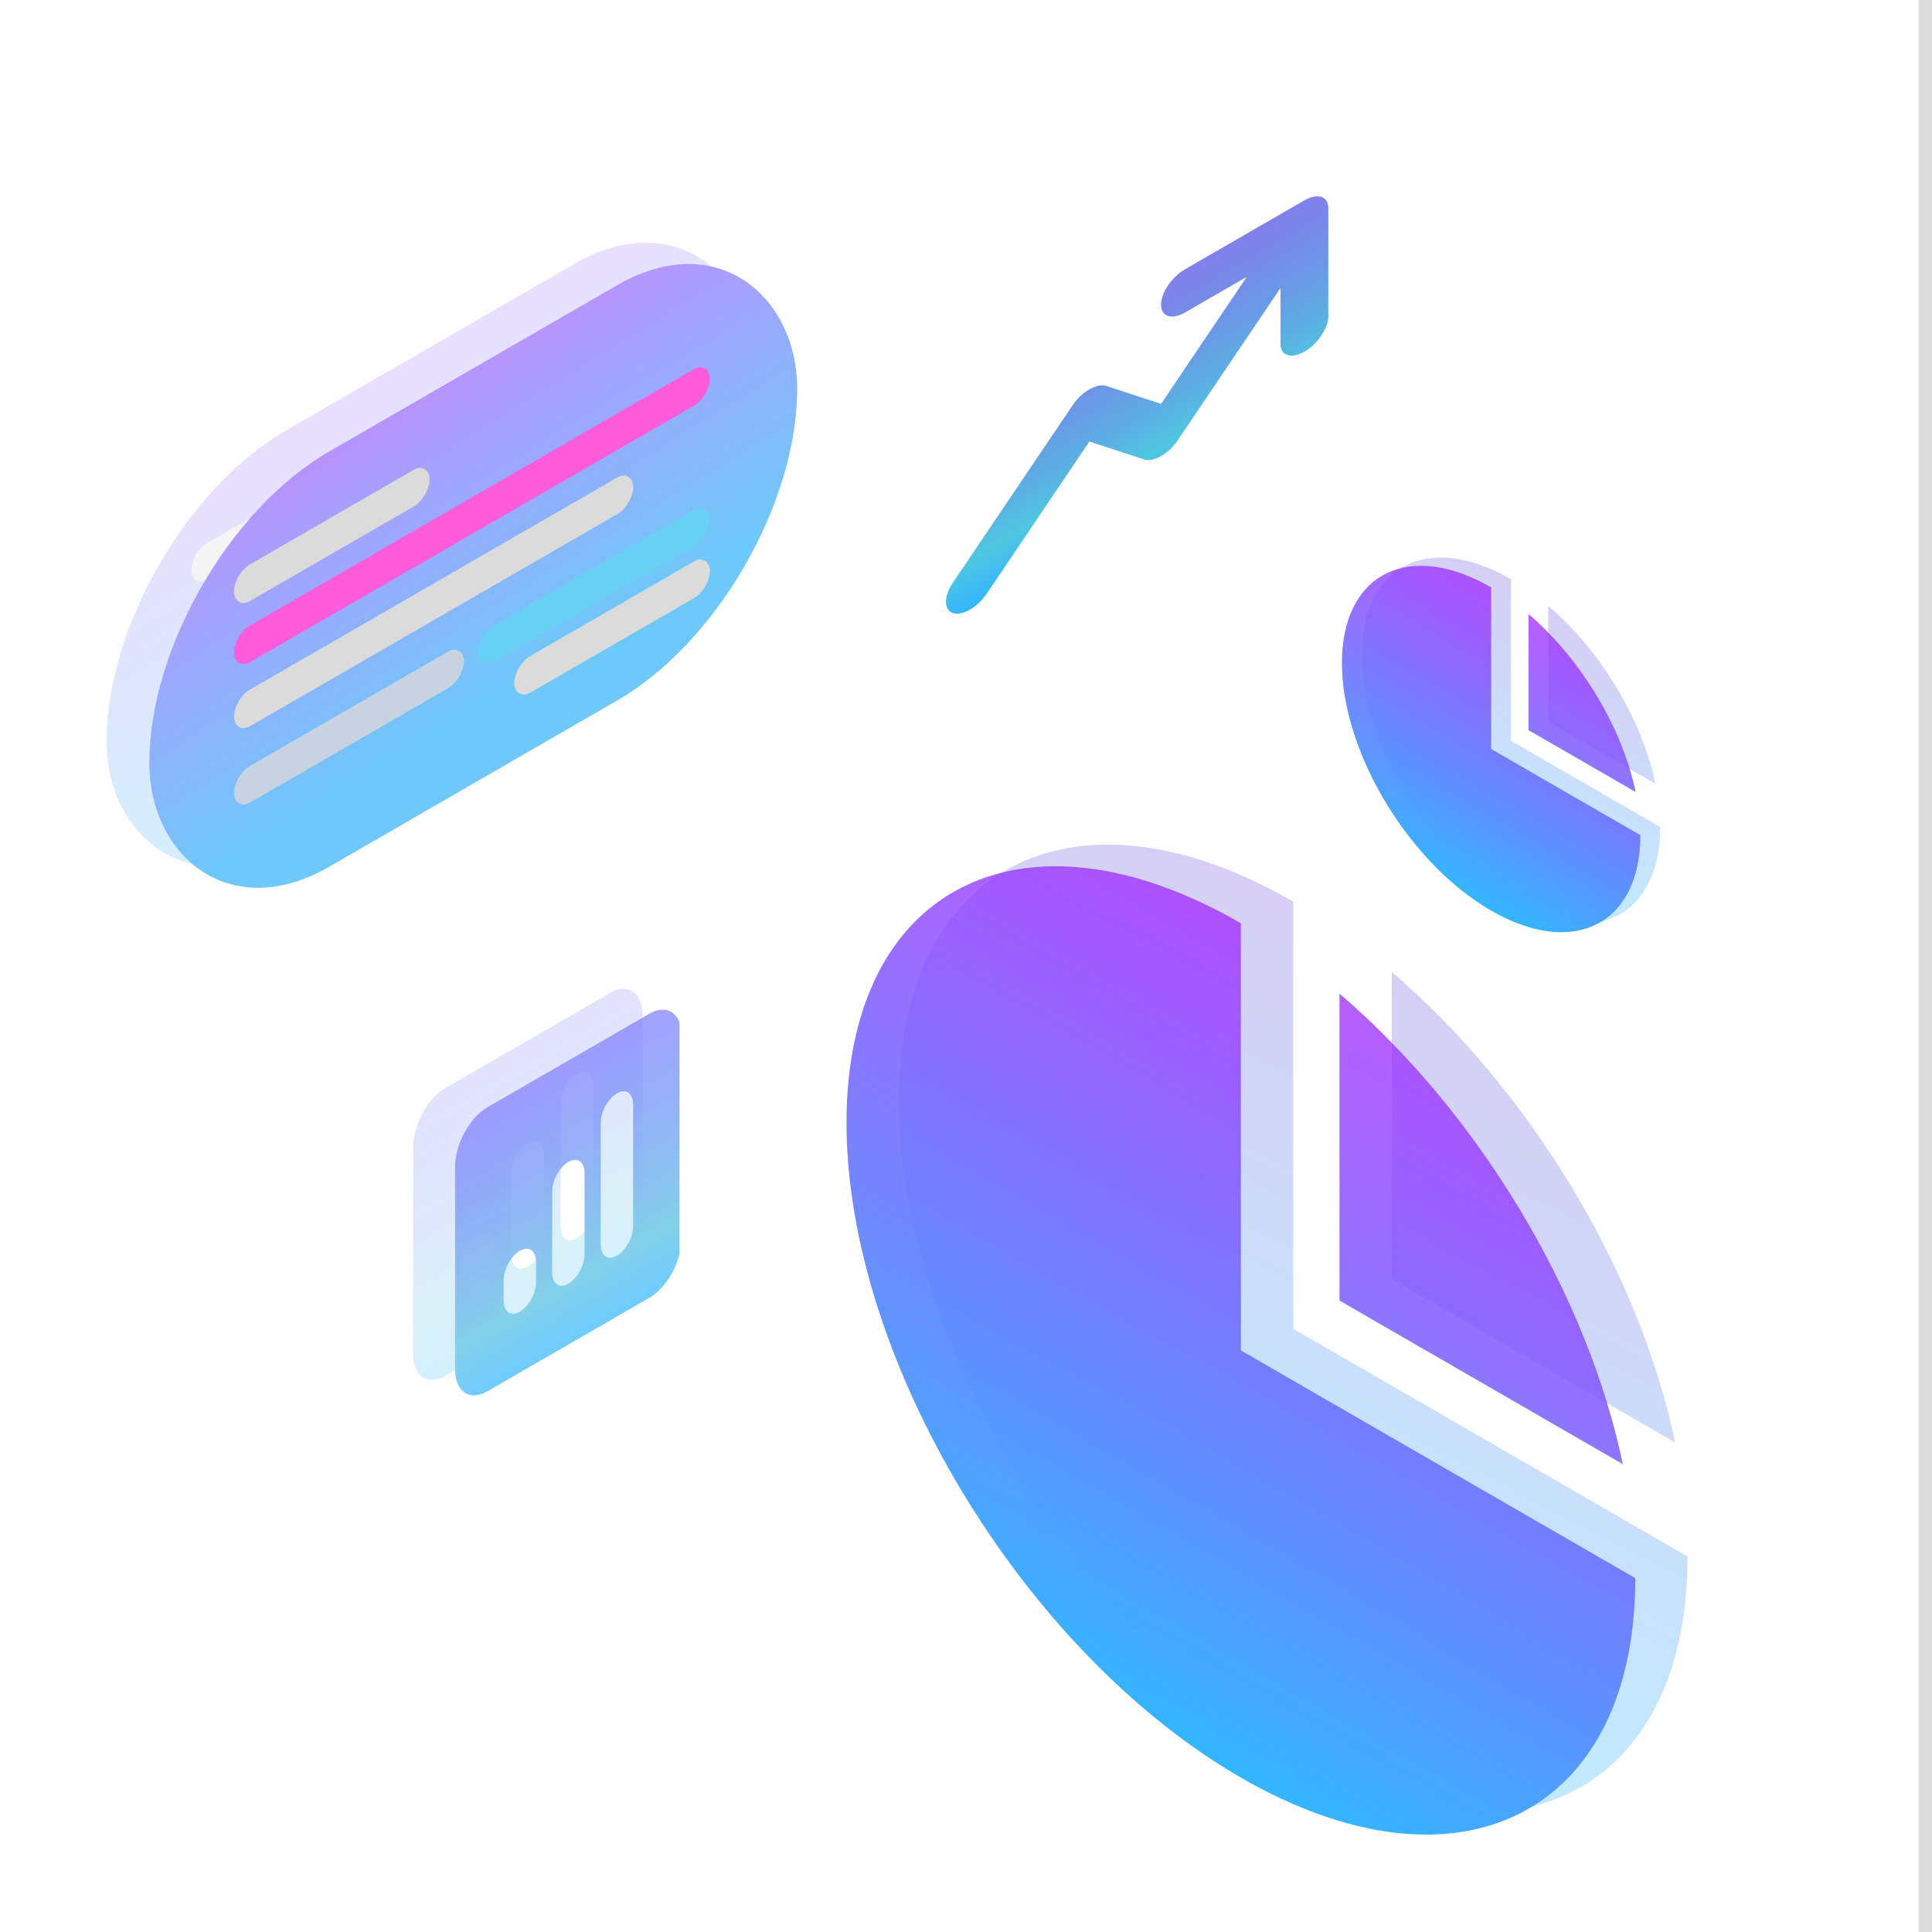 <svg width="145" height="145" viewBox="0 0 145 145" fill="none" xmlns="http://www.w3.org/2000/svg">
<g clip-path="url(#clip0_2048_23810)">
<g opacity="0.8">
<g opacity="0.3">
<rect width="56.146" height="31.167" rx="15.583" transform="matrix(0.866 -0.5 2.20305e-08 1 8 40.073)" fill="url(#paint0_linear_2048_23810)"/>
<rect width="16.958" height="2.75" rx="1.375" transform="matrix(0.866 -0.5 2.20305e-08 1 14.351 41.448)" fill="#D2D2D2"/>
<rect width="16.958" height="2.75" rx="1.375" transform="matrix(0.866 -0.5 2.20305e-08 1 35.388 48.323)" fill="#D2D2D2"/>
<g style="mix-blend-mode:overlay">
<rect width="20.167" height="2.75" rx="1.375" transform="matrix(0.866 -0.5 2.20305e-08 1 32.609 46.032)" fill="#42C6F0"/>
</g>
<g style="mix-blend-mode:multiply">
<rect width="41.25" height="2.75" rx="1.375" transform="matrix(0.866 -0.5 2.20305e-08 1 14.351 46.032)" fill="#FF33D2"/>
</g>
<g style="mix-blend-mode:multiply">
<rect width="19.938" height="2.75" rx="1.375" transform="matrix(0.866 -0.5 2.20305e-08 1 14.351 56.573)" fill="#B9C8D9"/>
</g>
<g style="mix-blend-mode:soft-light">
<rect width="34.604" height="2.75" rx="1.375" transform="matrix(0.866 -0.5 2.20305e-08 1 14.351 50.844)" fill="#D2D2D2"/>
</g>
</g>
<rect width="56.146" height="31.167" rx="15.583" transform="matrix(0.866 -0.5 2.20305e-08 1 11.208 41.677)" fill="url(#paint1_linear_2048_23810)"/>
<rect width="16.958" height="2.75" rx="1.375" transform="matrix(0.866 -0.5 2.20305e-08 1 17.559 43.052)" fill="#D2D2D2"/>
<rect width="16.958" height="2.75" rx="1.375" transform="matrix(0.866 -0.5 2.20305e-08 1 38.597 49.927)" fill="#D2D2D2"/>
<g style="mix-blend-mode:overlay">
<rect width="20.167" height="2.75" rx="1.375" transform="matrix(0.866 -0.5 2.20305e-08 1 35.818 47.636)" fill="#42C6F0"/>
</g>
<g style="mix-blend-mode:multiply">
<rect width="41.25" height="2.75" rx="1.375" transform="matrix(0.866 -0.5 2.20305e-08 1 17.559 47.636)" fill="#FF33D2"/>
</g>
<g style="mix-blend-mode:multiply">
<rect width="19.938" height="2.75" rx="1.375" transform="matrix(0.866 -0.5 2.20305e-08 1 17.559 58.177)" fill="#B9C8D9"/>
</g>
<g style="mix-blend-mode:soft-light">
<rect width="34.604" height="2.75" rx="1.375" transform="matrix(0.866 -0.5 2.20305e-08 1 17.559 52.448)" fill="#D2D2D2"/>
</g>
</g>
<g opacity="0.7" clip-path="url(#clip1_2048_23810)">
<path opacity="0.3" fill-rule="evenodd" clip-rule="evenodd" d="M33.462 81.635C32.102 82.42 31 84.439 31 86.144L31 101.582C31 103.287 32.102 104.033 33.462 103.248L45.774 96.14C47.134 95.355 48.236 93.336 48.236 91.631L48.236 76.193C48.236 74.488 47.134 73.742 45.774 74.527L33.462 81.635ZM44.543 81.413C44.543 80.56 43.991 80.187 43.312 80.58C42.632 80.972 42.08 81.982 42.08 82.835L42.08 92.097C42.08 92.95 42.632 93.323 43.312 92.93C43.991 92.538 44.543 91.528 44.543 90.676L44.543 81.413ZM40.849 86.633C40.849 85.78 40.298 85.407 39.618 85.8C38.938 86.192 38.387 87.202 38.387 88.055L38.387 94.23C38.387 95.082 38.938 95.455 39.618 95.063C40.298 94.67 40.849 93.661 40.849 92.808L40.849 86.633ZM37.156 93.397C37.156 92.544 36.605 92.171 35.925 92.564C35.245 92.956 34.693 93.966 34.693 94.818L34.693 96.362C34.693 97.215 35.245 97.588 35.925 97.195C36.605 96.802 37.156 95.793 37.156 94.941L37.156 93.397Z" fill="url(#paint2_linear_2048_23810)"/>
<path fill-rule="evenodd" clip-rule="evenodd" d="M36.587 83.097C35.245 83.871 34.158 85.863 34.158 87.544L34.158 102.771C34.158 104.453 35.245 105.188 36.587 104.414L48.729 97.403C50.071 96.629 51.158 94.638 51.158 92.956L51.158 77.73C51.158 76.048 50.071 75.312 48.729 76.086L36.587 83.097ZM47.515 82.878C47.515 82.037 46.971 81.669 46.301 82.056C45.63 82.444 45.087 83.439 45.087 84.28L45.087 93.416C45.087 94.257 45.63 94.625 46.301 94.238C46.971 93.85 47.515 92.855 47.515 92.014L47.515 82.878ZM43.872 88.026C43.872 87.186 43.329 86.818 42.658 87.205C41.987 87.592 41.444 88.588 41.444 89.429L41.444 95.519C41.444 96.36 41.987 96.728 42.658 96.341C43.329 95.954 43.872 94.958 43.872 94.117L43.872 88.026ZM40.229 94.698C40.229 93.857 39.686 93.489 39.015 93.876C38.344 94.263 37.801 95.259 37.801 96.1L37.801 97.622C37.801 98.463 38.344 98.831 39.015 98.444C39.686 98.057 40.229 97.061 40.229 96.22L40.229 94.698Z" fill="url(#paint3_linear_2048_23810)"/>
</g>
<path fill-rule="evenodd" clip-rule="evenodd" d="M88.933 23.457C87.942 24.029 87.14 23.766 87.14 22.87C87.14 21.974 87.942 20.784 88.933 20.212L97.899 15.035C98.89 14.463 99.693 14.726 99.693 15.623L99.693 23.735C99.693 24.631 98.89 25.821 97.899 26.393C96.909 26.965 96.106 26.702 96.106 25.806L96.106 21.61L88.408 33.02C87.707 34.059 86.572 34.714 85.871 34.485L81.76 33.138L74.061 44.548C73.361 45.586 72.226 46.242 71.525 46.013C70.825 45.783 70.825 44.756 71.525 43.718L80.492 30.428C81.192 29.391 82.328 28.735 83.028 28.964L87.14 30.311L93.57 20.78L88.933 23.457Z" fill="url(#paint4_linear_2048_23810)"/>
<g clip-path="url(#clip2_2048_23810)">
<g opacity="0.3">
<path d="M67.457 82.638C67.457 64.932 80.709 58.23 97.057 67.668L97.057 99.728L126.657 116.817C126.657 134.523 113.405 141.225 97.057 131.787C80.709 122.349 67.457 100.344 67.457 82.638Z" fill="url(#paint5_linear_2048_23810)"/>
<path d="M104.457 72.95C114.859 81.855 123.048 95.452 125.725 108.264L104.457 95.985L104.457 72.95Z" fill="url(#paint6_linear_2048_23810)"/>
</g>
<path d="M63.531 84.263C63.531 66.556 76.783 59.854 93.13 69.292L93.13 101.352L122.731 118.442C122.731 136.148 109.478 142.85 93.13 133.412C76.783 123.973 63.531 101.969 63.531 84.263Z" fill="url(#paint7_linear_2048_23810)"/>
<path d="M100.531 74.575C110.932 83.48 119.121 97.077 121.798 109.889L100.531 97.61L100.531 74.575Z" fill="url(#paint8_linear_2048_23810)"/>
</g>
<g clip-path="url(#clip3_2048_23810)">
<g opacity="0.3">
<path d="M102.2 49.133C102.2 42.434 107.214 39.898 113.4 43.469L113.4 55.6L124.6 62.066C124.6 68.766 119.586 71.302 113.4 67.73C107.214 64.159 102.2 55.833 102.2 49.133Z" fill="url(#paint9_linear_2048_23810)"/>
<path d="M116.2 45.468C120.136 48.837 123.234 53.982 124.247 58.83L116.2 54.184L116.2 45.468Z" fill="url(#paint10_linear_2048_23810)"/>
</g>
<path d="M100.714 49.748C100.714 43.048 105.729 40.512 111.914 44.084L111.914 56.214L123.114 62.681C123.114 69.38 118.1 71.916 111.914 68.345C105.729 64.774 100.714 56.448 100.714 49.748Z" fill="url(#paint11_linear_2048_23810)"/>
<path d="M114.714 46.082C118.65 49.452 121.749 54.597 122.762 59.444L114.714 54.798L114.714 46.082Z" fill="url(#paint12_linear_2048_23810)"/>
</g>
</g>
<path d="M0 0H145H0ZM145 145H0H145ZM0 145V0V145ZM146 0V145H144V0H146Z" fill="#DCDCDC" mask="url(#path-1-inside-1_2048_23810)"/>
<defs>
<linearGradient id="paint0_linear_2048_23810" x1="44.669" y1="24.796" x2="43.47" y2="-12.184" gradientUnits="userSpaceOnUse">
<stop stop-color="#4BBAF9"/>
<stop offset="1" stop-color="#CB5EFF"/>
</linearGradient>
<linearGradient id="paint1_linear_2048_23810" x1="44.669" y1="24.796" x2="43.47" y2="-12.184" gradientUnits="userSpaceOnUse">
<stop stop-color="#4BBAF9"/>
<stop offset="1" stop-color="#CB5EFF"/>
</linearGradient>
<linearGradient id="paint2_linear_2048_23810" x1="39.618" y1="78.081" x2="48.977" y2="94.291" gradientUnits="userSpaceOnUse">
<stop stop-color="#4F4BFF" stop-opacity="0.74"/>
<stop offset="0.781" stop-color="#4FBDE0"/>
<stop offset="1" stop-color="#33B6FF"/>
</linearGradient>
<linearGradient id="paint3_linear_2048_23810" x1="42.658" y1="79.592" x2="51.889" y2="95.579" gradientUnits="userSpaceOnUse">
<stop stop-color="#4F4BFF" stop-opacity="0.74"/>
<stop offset="0.781" stop-color="#4FBDE0"/>
<stop offset="1" stop-color="#33B6FF"/>
</linearGradient>
<linearGradient id="paint4_linear_2048_23810" x1="85.346" y1="22.283" x2="92.372" y2="34.452" gradientUnits="userSpaceOnUse">
<stop stop-color="#5653E4" stop-opacity="0.74"/>
<stop offset="0.766" stop-color="#4FC6E0"/>
<stop offset="1" stop-color="#33B6FF"/>
</linearGradient>
<linearGradient id="paint5_linear_2048_23810" x1="114.556" y1="128.783" x2="145.523" y2="68.543" gradientUnits="userSpaceOnUse">
<stop stop-color="#32B5FF"/>
<stop offset="1" stop-color="#9930CB"/>
</linearGradient>
<linearGradient id="paint6_linear_2048_23810" x1="114.556" y1="128.783" x2="145.523" y2="68.543" gradientUnits="userSpaceOnUse">
<stop stop-color="#32B5FF"/>
<stop offset="1" stop-color="#9930CB"/>
</linearGradient>
<linearGradient id="paint7_linear_2048_23810" x1="93.13" y1="69.292" x2="65.366" y2="117.382" gradientUnits="userSpaceOnUse">
<stop stop-color="#9F24FF" stop-opacity="0.74"/>
<stop offset="1" stop-color="#33B6FF"/>
<stop offset="1" stop-color="#4FE0D7"/>
</linearGradient>
<linearGradient id="paint8_linear_2048_23810" x1="93.13" y1="69.292" x2="65.366" y2="117.382" gradientUnits="userSpaceOnUse">
<stop stop-color="#9F24FF" stop-opacity="0.74"/>
<stop offset="1" stop-color="#33B6FF"/>
<stop offset="1" stop-color="#4FE0D7"/>
</linearGradient>
<linearGradient id="paint9_linear_2048_23810" x1="120.021" y1="66.594" x2="131.738" y2="43.8" gradientUnits="userSpaceOnUse">
<stop stop-color="#32B5FF"/>
<stop offset="1" stop-color="#9930CB"/>
</linearGradient>
<linearGradient id="paint10_linear_2048_23810" x1="120.021" y1="66.594" x2="131.738" y2="43.8" gradientUnits="userSpaceOnUse">
<stop stop-color="#32B5FF"/>
<stop offset="1" stop-color="#9930CB"/>
</linearGradient>
<linearGradient id="paint11_linear_2048_23810" x1="111.914" y1="44.084" x2="101.409" y2="62.28" gradientUnits="userSpaceOnUse">
<stop stop-color="#9F24FF" stop-opacity="0.74"/>
<stop offset="1" stop-color="#33B6FF"/>
<stop offset="1" stop-color="#4FE0D7"/>
</linearGradient>
<linearGradient id="paint12_linear_2048_23810" x1="111.914" y1="44.084" x2="101.409" y2="62.28" gradientUnits="userSpaceOnUse">
<stop stop-color="#9F24FF" stop-opacity="0.74"/>
<stop offset="1" stop-color="#33B6FF"/>
<stop offset="1" stop-color="#4FE0D7"/>
</linearGradient>
<clipPath id="clip0_2048_23810">
<path d="M0 10C0 4.477 4.477 0 10 0H145V145H10C4.477 145 0 140.523 0 135V10Z" fill="white"/>
</clipPath>
<clipPath id="clip1_2048_23810">
<rect width="23.094" height="30.453" fill="white" transform="matrix(0.866 -0.5 2.20305e-08 1 31 79.547)"/>
</clipPath>
<clipPath id="clip2_2048_23810">
<rect width="85.448" height="80.149" fill="white" transform="matrix(0.866 0.5 -2.20305e-08 1 59 40)"/>
</clipPath>
<clipPath id="clip3_2048_23810">
<rect width="32.332" height="30.327" fill="white" transform="matrix(0.866 0.5 -2.20305e-08 1 99 33)"/>
</clipPath>
</defs>
</svg>
